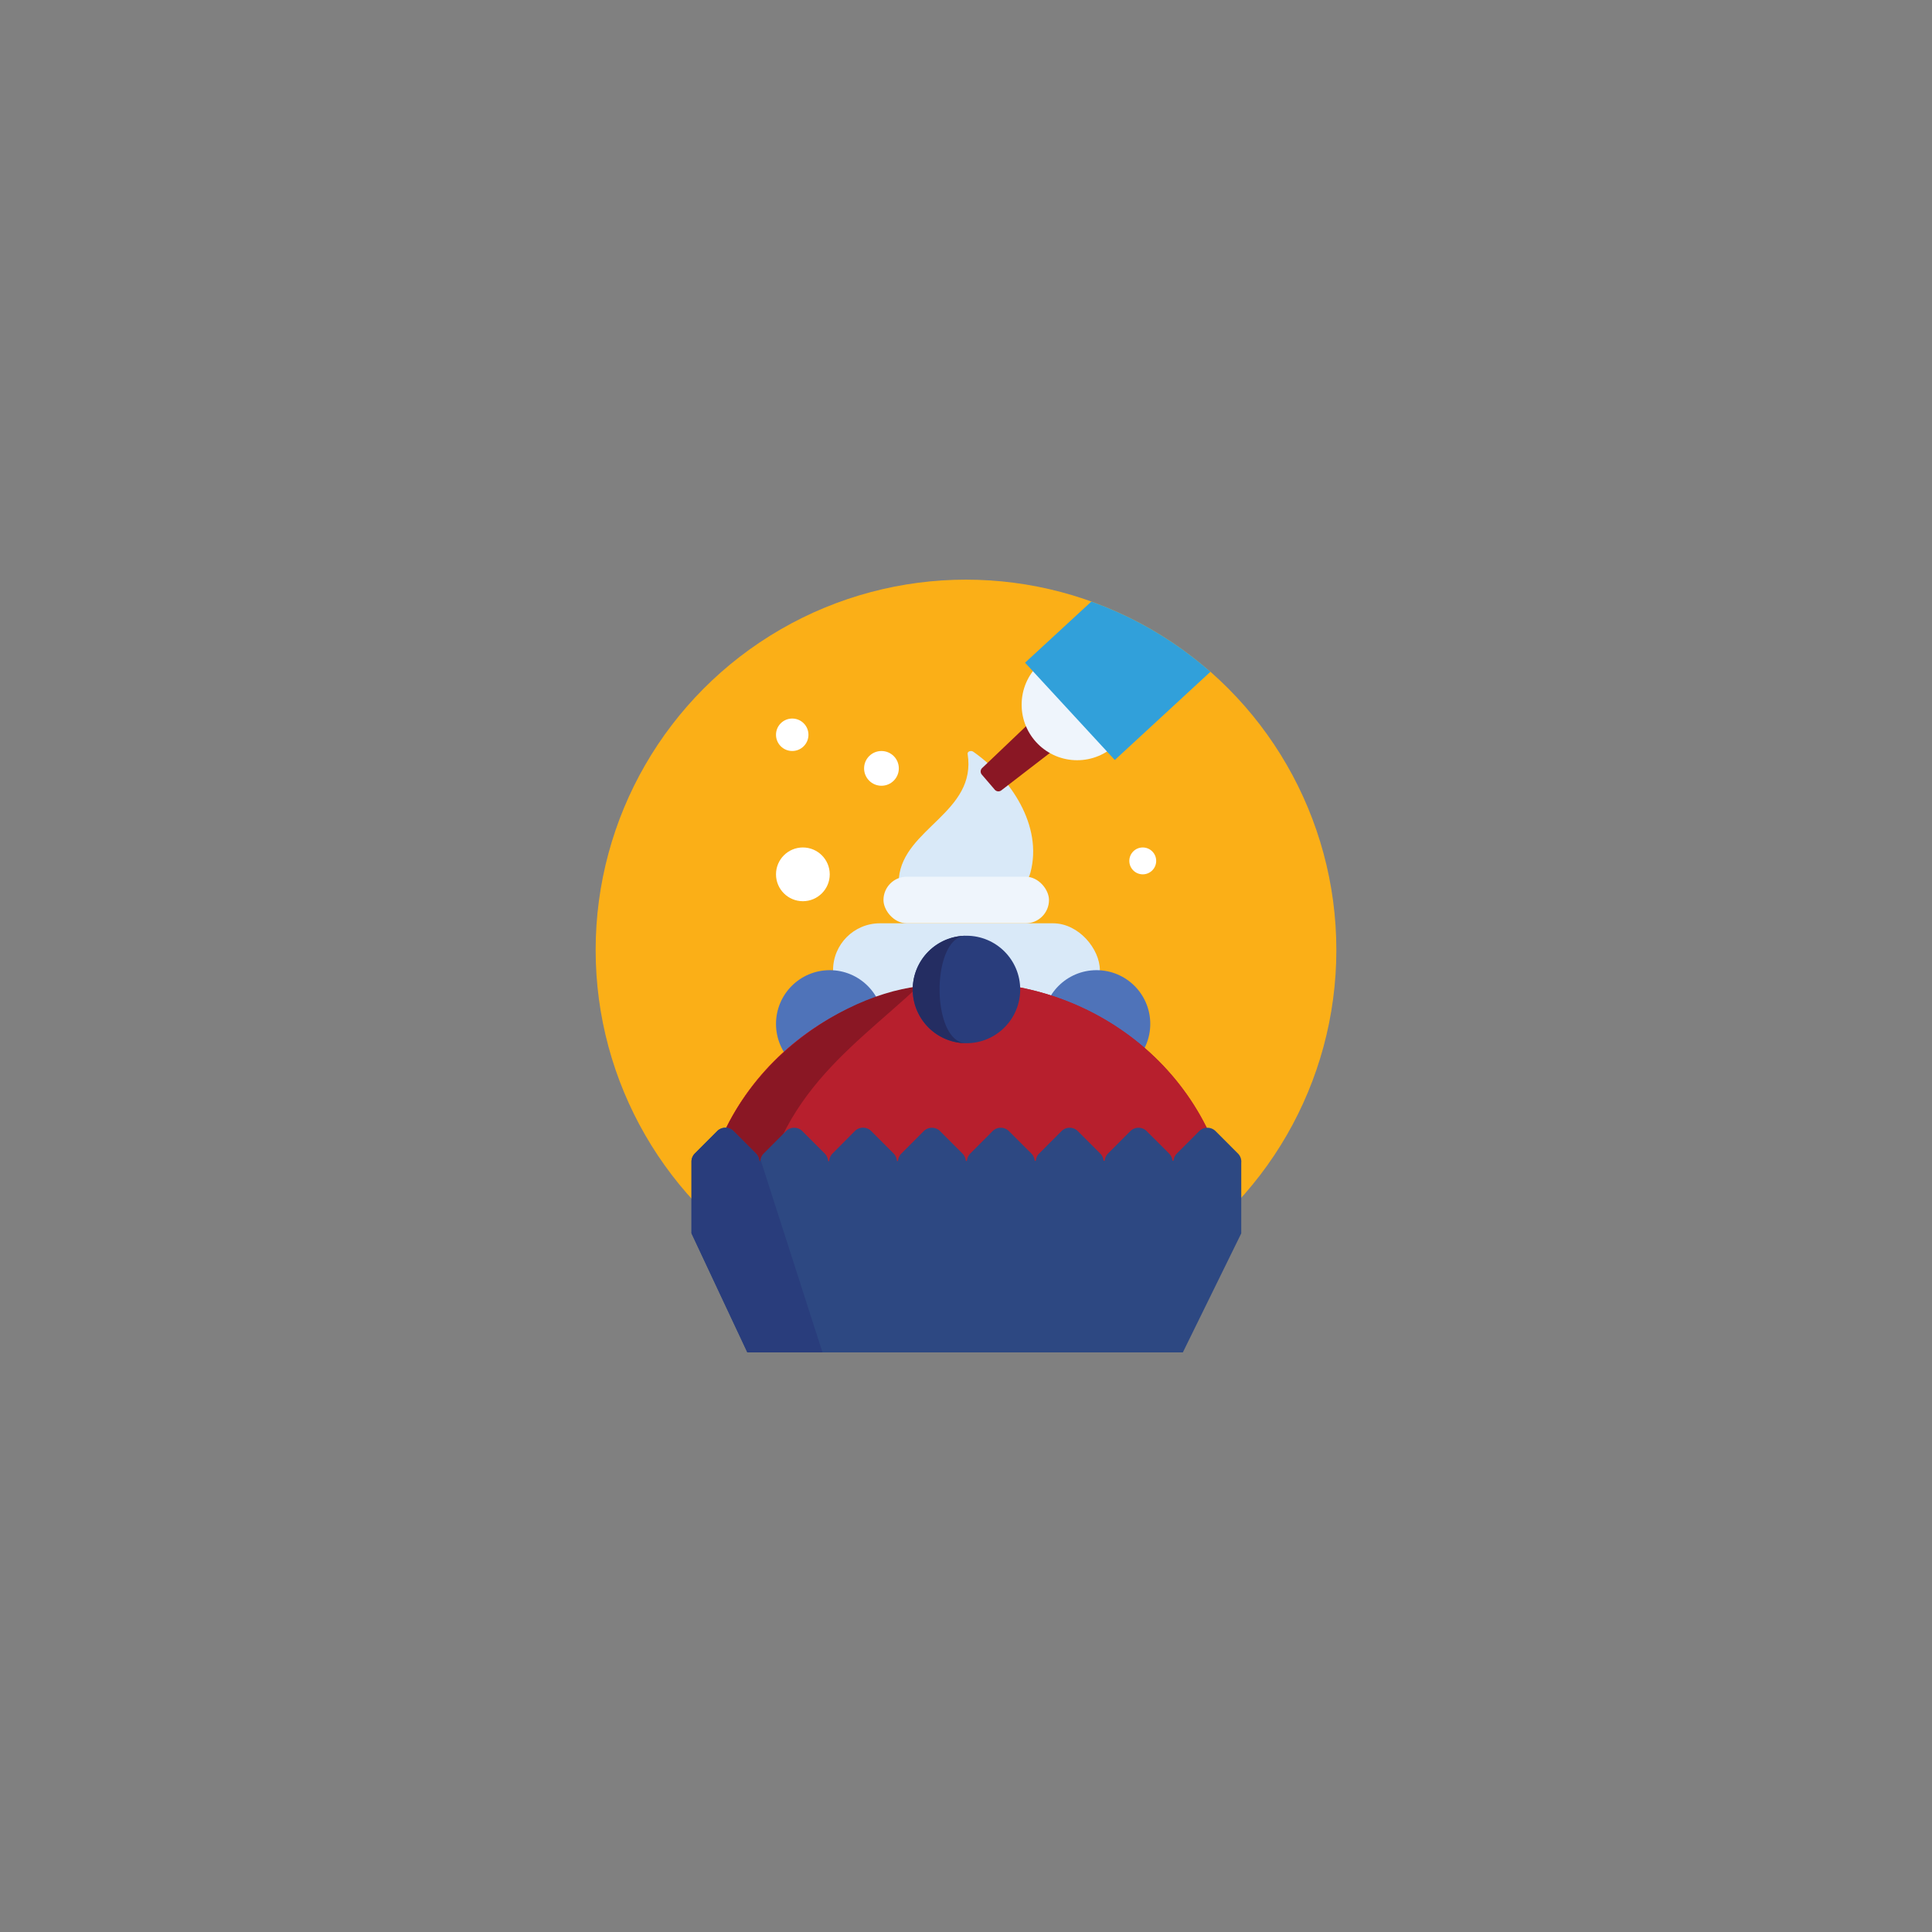 <svg xmlns="http://www.w3.org/2000/svg" xmlns:xlink="http://www.w3.org/1999/xlink" viewBox="0 0 1080 1080"><rect x="0" y="0" width="1080" height="1080" fill="#808080" stroke="none"/><defs><style>.cls-1{fill:none;}.cls-2{fill:#fbaf17;}.cls-3{fill:#d9e9f8;}.cls-4{fill:#4f73b9;}.cls-5{fill:#b71f2d;}.cls-6{fill:#8a1724;}.cls-7{fill:#2d4882;}.cls-8{fill:#293d7c;}.cls-9{fill:#242d62;}.cls-10{fill:#eff5fc;}.cls-11{fill:#fff;}.cls-12{clip-path:url(#clip-path);}.cls-13{fill:#31a0da;}</style><clipPath id="clip-path"><circle class="cls-1" cx="540" cy="531.06" r="207.03"/></clipPath></defs><title>Creame</title><g id="Layer_2" data-name="Layer 2"><circle class="cls-2" cx="540" cy="531.06" r="207.03"/><rect class="cls-3" x="465.69" y="516.13" width="149.14" height="52.39" rx="26.19"/><circle class="cls-4" cx="612.97" cy="572.37" r="30.04"/><circle class="cls-4" cx="463.83" cy="572.37" r="30.04"/><path class="cls-5" d="M688.79,696.47c.06-1.66.1-3.32.1-5,0-78.64-66.54-142.38-148.63-142.38S391.63,612.84,391.63,691.48c0,1.67,0,3.33.1,5Z"/><path class="cls-5" d="M688.79,696.47c.06-1.66.1-3.32.1-5,0-78.64-66.54-142.38-148.63-142.38S391.63,612.84,391.63,691.48c0,1.67,0,3.33.1,5H688.79Z"/><path class="cls-6" d="M391.73,696.47c-2.33-89.67,74-139.57,121.66-145.05-39.84,37.13-87.1,65.57-90.73,145.05Z"/><path class="cls-7" d="M692,644.8l-12.48-12.49a6.48,6.48,0,0,0-9.15,0L657.9,644.8a6.36,6.36,0,0,0-1.87,4h-.65a6.38,6.38,0,0,0-1.87-4L641,632.31a6.48,6.48,0,0,0-9.15,0L619.4,644.8a6.38,6.38,0,0,0-1.87,4.08h-.64A6.38,6.38,0,0,0,615,644.8l-12.48-12.49a6.48,6.48,0,0,0-9.15,0L580.91,644.8a6.37,6.37,0,0,0-1.88,4.13h-.63a6.49,6.49,0,0,0-1.88-4.13L564,632.31a6.48,6.48,0,0,0-9.15,0L542.41,644.8a6.49,6.49,0,0,0-1.88,4.18h-.63A6.43,6.43,0,0,0,538,644.8l-12.48-12.49a6.48,6.48,0,0,0-9.15,0L503.92,644.8A6.4,6.4,0,0,0,502,649h-.63a6.42,6.42,0,0,0-1.88-4.24l-12.48-12.49a6.48,6.48,0,0,0-9.15,0L465.42,644.8a6.45,6.45,0,0,0-1.88,4.29h-.62A6.45,6.45,0,0,0,461,644.8l-12.48-12.49a6.48,6.48,0,0,0-9.15,0L426.93,644.8a6.42,6.42,0,0,0-1.89,4.34h-.61a6.44,6.44,0,0,0-1.89-4.35l-12.48-12.49a6.48,6.48,0,0,0-9.15,0L388.43,644.8a6.45,6.45,0,0,0-1.89,4.4h0v40.24L417.77,756H661.22l32.65-66.53V650A6.44,6.44,0,0,0,692,644.8Z"/><path class="cls-8" d="M425.15,648.25a7,7,0,0,0-.11.89h-.61a6.44,6.44,0,0,0-1.89-4.35l-12.48-12.49a6.48,6.48,0,0,0-9.15,0L388.43,644.8a6.45,6.45,0,0,0-1.89,4.4h0v40.24L417.77,756h42Z"/><circle class="cls-8" cx="540.26" cy="553.12" r="30.04"/><path class="cls-9" d="M540.26,583.16a30,30,0,0,1,0-60.08C520.23,523.08,520.23,583.16,540.26,583.16Z"/><path class="cls-3" d="M540.91,421.45c5.2,32.64-35.79,41.55-38.42,69.32-.16,1.59.15,3.11,1.75,3.11l66.33-.21c3.25,0,4.65-2.89,5.48-6,6.88-26.07-10.94-52.7-32-67.46C542.87,419.34,540.68,420,540.91,421.45Z"/><rect class="cls-10" x="493.87" y="490.09" width="92.52" height="26.04" rx="13.02"/><circle class="cls-11" cx="492.74" cy="429.53" r="9.71"/><circle class="cls-11" cx="448.81" cy="488.76" r="15.02"/><circle class="cls-11" cx="442.86" cy="410.74" r="9.07"/><circle class="cls-11" cx="638.81" cy="481.25" r="7.51"/><g class="cls-12"><path class="cls-6" d="M601.59,409.57l-41.85,32.25a2.68,2.68,0,0,1-3.66-.38L548.84,433a2.67,2.67,0,0,1,.19-3.67l38.25-36.43a2.67,2.67,0,0,1,3.87.19L602,405.72A2.66,2.66,0,0,1,601.59,409.57Z"/><circle class="cls-10" cx="602.14" cy="393.93" r="31.04"/><rect class="cls-13" x="578.97" y="311.71" width="144.4" height="73.99" transform="translate(-63.9 533.9) rotate(-42.69)"/></g></g></svg>